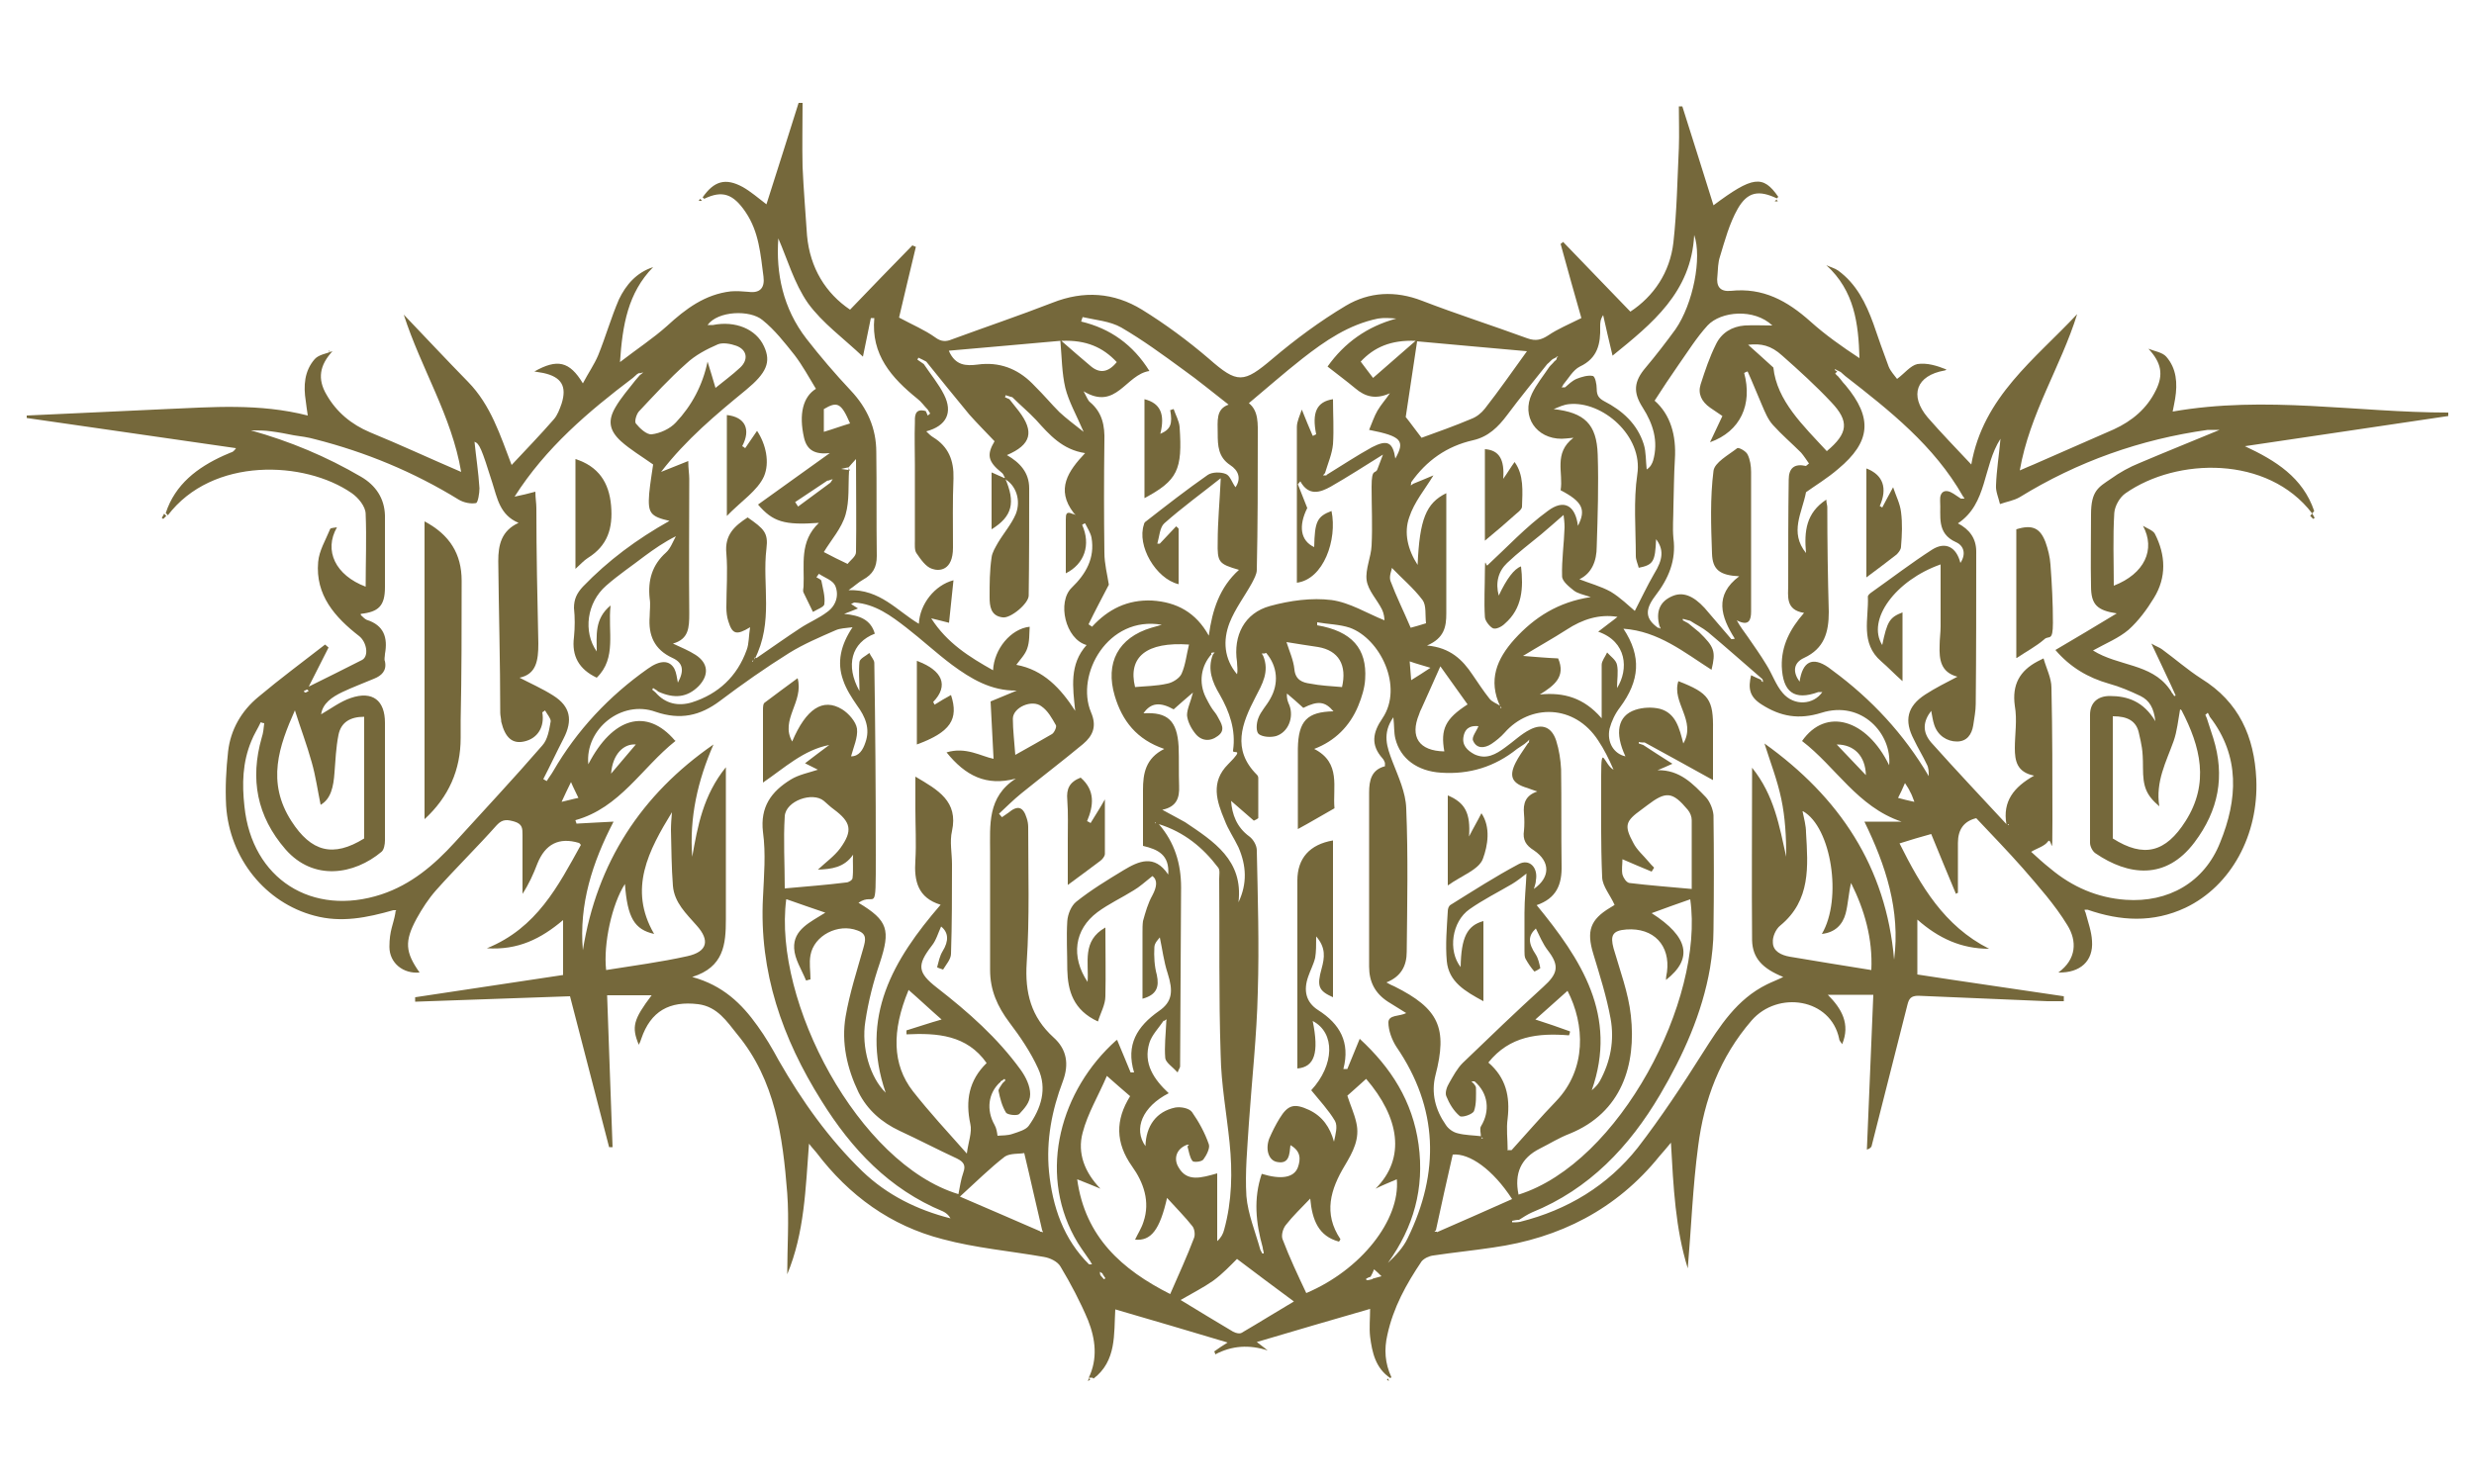 <?xml version="1.0" encoding="UTF-8"?>
<svg id="Calque_1" data-name="Calque 1" xmlns="http://www.w3.org/2000/svg" version="1.1" viewBox="0 0 500 300">
  <defs>
    <style>
      .cls-1 {
        fill: #75683b;
        stroke-width: 0px;
      }
    </style>
  </defs>
  <path class="cls-1" d="M220,278.6c1.9-3.9,1.4-7.9-.1-11.7-1.6-3.8-3.5-7.4-5.6-10.9-.6-1-2.1-1.7-3.3-1.9-6.8-1.2-13.8-1.8-20.5-3.6-10.5-2.7-18.9-8.8-25.5-17.5-.4-.5-.9-1-1.5-1.8-.7,9.1-.9,18-4.4,26.4,0-5.5.4-10.9,0-16.4-.9-11.4-2.4-22.8-10.1-32.1-2.1-2.6-4-5.6-7.9-6.1-5.8-.7-9.6,1.4-11.5,7-.1.4-.3.8-.5,1.2-1.5-3.6-1.1-5.1,2.6-10h-9c.4,10.4.7,20.6,1.1,30.7h-.7c-2.6-10-5.2-20.1-7.9-30.5-10.5.4-20.9.7-31.3,1.1v-.9c10-1.5,20-3,29.9-4.5v-11.1c-4.5,3.8-9.1,6.1-15.4,5.7,10.1-4.1,14.4-12.6,19-20.9-.2-.2-.3-.4-.4-.4-4-1.2-6.8.2-8.4,4.2-.8,2.1-1.7,4.1-3,6.1v-11.9c0-1.3,0-2.2-1.6-2.7-1.4-.4-2.4-.6-3.6.7-4,4.5-8.3,8.7-12.3,13.2-1.5,1.7-2.8,3.7-3.9,5.7-2.5,4.6-2.3,6.8.6,10.9-3.3.3-6.1-1.9-6.1-5.2s.8-4.5,1.2-6.8c0-.2,0-.4.2-.6h-.6c-5.3,1.5-10.5,2.6-16,1.1-9.8-2.6-17.1-11.5-17.8-22.2-.2-3.7,0-7.4.4-11,.5-4.4,2.7-8.2,6.1-11,4.4-3.7,9-7.1,13.5-10.6.2.2.5.4.7.6-1.4,2.7-2.7,5.4-4,7.9,3.6-1.8,7.3-3.6,10.8-5.4,1.4-.8.9-3.6-.6-4.8-4.9-3.8-8.9-8.3-8.3-15,.2-2.3,1.5-4.4,2.4-6.6,0-.3.9-.3,1.4-.4h0c-2.7,4.7-.3,9.7,5.8,12,0-5,.2-9.8,0-14.7,0-1.5-1.5-3.3-2.8-4.2-9.5-6.6-28.2-7.4-37.2,4.5,0-.2-.3-.3-.4-.5,1.9-5.8,6.4-9.2,11.7-11.6.5-.2.9-.4,1.4-.6.4-.1.7-.3,1.1-.9-14.1-2-28.2-4.1-42.3-6.1v-.5c9.4-.4,18.7-.9,28.1-1.3,9.4-.4,18.9-1.2,28.7,1.3-.2-1.3-.3-2.1-.4-2.9-.5-3.1-.3-6.1,1.8-8.5.8-.9,2.3-1.1,3.6-1.6h0c-2.6,2.8-3.1,5.6-1.2,8.8,2,3.5,5,6,8.8,7.6,6.1,2.5,12.1,5.3,18.4,8-1.9-11.3-8.1-20.9-11.6-31.8,4.3,4.5,8.6,9.1,13,13.6,4.6,4.7,6.5,10.8,8.8,16.8,2.9-3.1,5.8-6.1,8.5-9.2.8-.9,1.2-2.1,1.6-3.2,1.1-3.5,0-5.4-3.7-6.2-.6-.1-1.2-.2-1.8-.3,4.6-2.6,7.1-2.1,9.8,2.4,1.1-2.1,2.3-3.8,3.1-5.7,1.5-3.7,2.6-7.6,4.2-11.3,1.4-2.9,3.5-5.4,6.9-6.5-5.1,5.2-6.2,11.7-6.7,19.2,3.5-2.7,6.7-4.8,9.5-7.3,3.8-3.5,7.7-6.4,12.9-7,1.2-.1,2.4,0,3.6.1,2.3.3,3.3-.8,3-3.1-.6-4.5-.9-9-3.6-13-2.5-3.7-4.7-4.5-8.4-2.7,0-.1-.2-.2-.3-.3,2.3-3.3,4.6-4,8.1-2.1,1.6.9,3.1,2.2,4.8,3.5,2.2-6.8,4.3-13.6,6.5-20.5h.8c0,4.3-.1,8.6,0,12.9.2,4.6.6,9.3.9,13.9.6,6.6,3.8,11.7,8.7,15,4.2-4.4,8.4-8.7,12.6-13,.2.1.4.2.7.3-1.2,5-2.4,10-3.4,14.3,2.8,1.5,5.2,2.5,7.3,4,1.2.9,2.2.9,3.4.4,6.8-2.5,13.6-4.8,20.3-7.4,6.3-2.5,12.4-2.1,18.1,1.4,4.7,2.9,9.3,6.3,13.5,9.9,5.8,5.1,7,5,12.9,0,4.6-3.9,9.6-7.6,14.8-10.7,4.7-2.8,10-3.1,15.4-1,7,2.7,14.2,5,21.3,7.6,1.7.6,2.8.3,4.2-.6,1.9-1.3,4.1-2.2,6.7-3.5-1.3-4.6-2.8-9.8-4.2-15,.2-.1.3-.2.5-.4,4.4,4.6,8.9,9.2,13.6,14.1,4.7-3.1,8-7.9,8.7-14,.7-6.3.8-12.7,1.1-19.1.1-2.8,0-5.6,0-8.4h.7c2.1,6.6,4.2,13.3,6.3,20,7.9-5.9,10-6.2,13.1-1.7-.1.1-.2.2-.3.3-3.6-1.7-5.9-1.4-7.9,2.1-1.7,3-2.6,6.4-3.6,9.7-.4,1.2-.4,2.5-.5,3.8-.3,2.2.5,3.3,2.7,3.1,6.5-.7,11.4,2,16.1,6.2,3,2.7,6.4,5.1,9.9,7.4-.2-7-1-13.6-6.7-18.8.8.4,1.7.6,2.4,1.1,3.7,2.7,5.6,6.6,7.1,10.7,1,2.9,2,5.8,3.1,8.7.4,1,1.2,1.8,1.7,2.5,1.5-1.1,2.7-2.7,4.1-3,1.9-.3,3.9.3,5.9,1.1-.1,0-.2.2-.4.2-5.7,1-7.2,5-3.4,9.5,2.7,3.1,5.6,6.1,8.8,9.5,2.4-13.7,12.9-21.3,21.4-30.4-3.3,10.6-9.6,20.1-11.6,31.6,1.2-.5,2-.9,2.8-1.2,5.4-2.4,10.8-4.7,16.2-7.1,3.7-1.7,6.7-4.2,8.5-7.9,1.6-3.2,1.1-5.6-1.5-8.4h0c1.2.5,2.8.7,3.6,1.6,2.1,2.4,2.3,5.4,1.8,8.5-.1.7-.3,1.5-.5,2.6,18.8-3.3,37.2.2,55.7.2v.7c-13.7,2-27.4,4.1-41.1,6.1,6.2,2.9,11.7,6.3,14,13.1-.1.2-.3.3-.4.5-9-11.8-27.4-11.3-37.7-4.1-1.2.8-2.2,2.6-2.3,4-.3,4.9-.1,9.7-.1,14.7,6.2-2.4,8.5-7.3,5.9-12.1h0c.8.5,2,.9,2.4,1.6,2.2,4.3,2.4,8.8-.2,13-1.4,2.3-3.1,4.6-5.1,6.4-2,1.7-4.5,2.7-7.2,4.2,5.1,3.2,11.7,2.6,15.4,7.7.2.3.4.5.5.8.2.2.4.5.5.7,0,0,.2,0,.3-.1-.1-.3-.3-.6-.4-.9l-.5-1.1c-1.2-2.6-2.5-5.3-4-8.5,1,.6,1.7.8,2.2,1.2,2.6,1.9,5.1,4.1,7.9,5.9,7.6,4.7,10.7,11.7,11.1,20.3.5,11.3-5.1,21.6-14.3,26-6.6,3.1-13.2,2.7-19.8.4h-.6c0,.2.1.4.2.6.5,1.9,1.2,3.8,1.3,5.7.3,4.1-2.4,6.5-6.8,6.4,3.7-2.7,3.8-6.4,1.8-9.6-2.5-4.1-5.8-7.8-9-11.5-3-3.4-6.2-6.7-9.4-10.1-2.5.6-3.7,2.3-3.7,5v10.1c-.1,0-.3.1-.4.2-1.7-4-3.3-8-5-12.1-2.2.6-4.2,1.2-6.4,1.9,4.3,8.6,9,16.7,18.1,21.3-5.6,0-10.2-2.1-14.5-5.9v11.1c9.7,1.5,19.6,2.9,29.6,4.4v1h-3.3c-8.7-.4-17.4-.7-26.1-1.1-1.5,0-1.9.6-2.2,1.8-2.4,9.5-4.8,18.9-7.2,28.4,0,.3-.3.7-1,.9.4-10.4.9-20.8,1.3-31.3h-9.2c2.8,2.8,4.6,5.9,2.9,10-.2-.4-.6-.7-.6-1.1-1.7-8.2-12.4-9.8-17.7-3.7-6.4,7.4-9.6,16-10.8,25.4-1.1,8.2-1.4,16.6-2.1,24.7-2.5-8-2.9-16.4-3.4-25.4-.9,1.1-1.6,1.9-2.3,2.7-8.7,10.8-20.2,16.6-33.7,18.5-4,.6-8,1-12,1.6-.9.1-1.9.6-2.4,1.2-3.1,4.6-5.7,9.3-6.9,14.8-.7,3-.5,5.8.8,8.6l-.2.2c-3-2-3.7-5.2-4.1-8.4-.2-1.8,0-3.6,0-5.6-7.7,2.2-15.1,4.4-22.9,6.7.9.7,1.6,1.2,2.2,1.7-3.7-1.2-7.2-1-10.6.8,0-.2-.1-.4-.2-.6.8-.6,1.6-1.1,2.7-1.8-7.7-2.3-15.1-4.5-22.7-6.7-.3,5,.3,10.4-4.4,14l-.2-.2h-.7ZM309,150.2c0-.2,0-.5.1-.7-.1.1-.3.3-.4.4-.2.2-.4.3-.6.5-.5.3-1,.7-1.5,1-4.5,3.6-9.6,5.2-15.4,4.8-4.7-.3-8.2-2.8-9.2-6.9-.3-1.2-.2-2.6-.4-4.3-2.3,3.3-1.3,6-.2,8.9,1.2,3.1,2.7,6.3,2.8,9.5.4,9.6.2,19.3.1,29,0,2.8-1.1,5-4.1,6.2.7.4,1.1.6,1.6.8,9,4.5,10.8,8.4,8.3,18-.9,3.6,0,7,2.1,10,.5.8,1.5,1.5,2.4,1.7,1.5.4,3.2.4,4.8.6,0,.2,0,.3.1.5h.2c-.1-.2-.3-.3-.4-.4,0-.7-.3-1.6,0-2.1,1.9-3.1,1.5-6.7-1.3-9.1h-.6c.1.1.2.3.4.4.2.3.5.6.5.9,0,1.6.1,3.3-.4,4.7-.3.7-2.5,1.4-2.9,1-1.2-1-2.1-2.5-2.7-4-.3-.7.1-1.9.6-2.7.8-1.4,1.6-2.9,2.7-4,5.4-5.2,10.8-10.4,16.3-15.4,3-2.7,3.3-4.3.9-7.4-1-1.3-1.7-3-2.4-4.4-1.6,1.5-1.6,2.9,0,5.3.5.8.7,1.8.9,2.7,0,.1-1.1.7-1.2.7-.7-.8-1.3-1.7-1.8-2.6-.2-.4-.2-1-.2-1.5v-7.8c0-2.7.3-5.4.4-7.9-.9.7-1.9,1.5-2.9,2.1-2.9,1.7-5.9,3.2-8.6,5.1-3.6,2.5-4.4,8.4-1.8,11.7.1-6,1.3-8.4,4.6-9.3v16.2c-3.7-2-7-3.9-7.4-8.1-.3-3.3,0-6.7.2-10.1,0-.5.2-1.1.6-1.3,4.5-2.8,9-5.7,13.7-8.2,2.2-1.2,4,.7,3.5,3.3,0,.5-.2,1-.4,1.7,3.3-2.3,3.4-5.5,0-7.8-1.6-1-2.3-2.1-2-4,.1-1.1.1-2.2,0-3.4-.2-2.1.3-3.7,2.7-4.5-.9-.3-1.5-.5-2-.7-3.1-.9-3.8-2.3-2.4-5.1.6-1.2,1.4-2.3,2.2-3.5.1-.2.3-.4.4-.6h0ZM152.5,133.5c-.2,0-.3,0-.5.1v.2l.4-.4.5-.4c-.1,0-.3,0-.4-.1v.6h0ZM129.4,75.3c-.2.1-.4.2-.6.3-.3.3-.6.5-.9.8-9,6.8-17.6,14.1-23.9,24,1.5-.3,2.7-.6,4.2-1,0,1.3.2,2.3.2,3.3,0,9.1.2,18.3.4,27.4,0,3.4-.4,6.2-3.8,6.9,2.1,1.1,4.6,2.2,6.8,3.6,3.5,2.2,4,5,2.1,8.7-1.4,2.7-2.7,5.5-4.1,8.2.2.1.5.3.7.4.4-.7.9-1.3,1.3-2,4.8-8.3,11.3-15.2,19.1-20.7,2.5-1.8,4.4-1.8,5.4,0,.4.8.5,1.8.7,2.8,1.3-2.4,1.1-4-1.1-5-3.7-1.7-4.9-4.6-4.6-8.4,0-1.2.2-2.4,0-3.6-.4-3.7.5-6.8,3.3-9.3.9-.8,1.4-2.2,2-3.3-2.4,1.2-4.4,2.6-6.3,4-2.6,2-5.3,3.8-7.8,6-3.9,3.4-4.7,9.3-1.9,13.3,0-3.2-.5-6.6,2.8-9.3-.6,5.3,1.3,10.6-2.8,14.6-3.6-1.7-5.1-4.4-4.6-8.2.2-2,.2-4,0-5.9,0-1.8.6-3,1.8-4.3,5.1-5.3,10.9-9.6,17.5-13.3-3.9-.9-4.4-1.6-4.1-5.5.2-2.2.6-4.4.8-5.9-2.4-1.7-4.6-3-6.5-4.7-2.4-2.2-2.7-4.2-1.1-6.9,1.1-1.9,2.6-3.6,4-5.4.2-.2.4-.5.6-.7.2-.2.3-.4.5-.5l.5-.4c-.2,0-.5.1-.7.2v-.2ZM370.9,75.5c.2.2.3.4.5.5.2.2.4.5.6.7.3.4.6.8,1,1.2,5.5,6.6,5.1,11.4-1.5,16.9-2.2,1.9-4.7,3.4-6.5,4.7-.8,4.2-3.4,8.1,0,12.3-.4-4.4,0-8.1,4.1-10.8,0,.7.2,1.1.2,1.5,0,7.1.1,14.1.3,21.2,0,4.1-.9,7.4-5,9.3-2.2,1-2.3,2.9-.9,4.8.6-4.1,2.6-5.1,5.8-2.9.3.2.5.4.8.6,7.9,5.8,14.5,12.9,19.5,21.4,0-.9,0-1.7-.4-2.4-.8-1.7-1.8-3.3-2.6-5-2-3.8-1.4-6.7,2.3-9.1,2-1.3,4.2-2.4,6.5-3.6-3.4-.9-3.7-3.5-3.6-6.3,0-1.3.2-2.6.2-3.9v-12.5c-9.1,3.2-15,11.2-11.8,16.3,1-4.8,1.5-5.6,4.1-6.6v13.9c-1.7-1.5-2.9-2.8-4.3-4-4.3-3.7-2.5-8.6-2.7-13.1,0-.3.5-.7.8-.9,4.1-2.9,8-5.9,12.2-8.6,2.7-1.7,4.9-.5,5.7,2.7,1.2-1.8.7-3.5-.9-4.2-4-1.8-3-5.3-3.2-8.4-.1-1.8,1-2.5,2.7-1.4.5.3,1,.7,1.5,1h.7c0-.2-.2-.3-.3-.5-5.8-10.2-14.8-17.3-23.8-24.3-.3-.3-.6-.5-.9-.8l-.6-.3c-.2,0-.3-.2-.5-.3,0,0,0,.1-.1.2.2.1.3.2.5.3l-.4.4ZM314.6,72.5c0-.2.2-.4.3-.5-.2,0-.3.2-.5.3l-.6.3c-.4.3-.7.7-1.1,1-2.7,3.4-5.5,6.8-8.1,10.3-1.8,2.4-3.8,4.4-6.9,5.1-5.3,1.2-9.4,4.1-12.5,8.5,0,.2,0,.4-.1.6.2,0,.3-.2.5-.3,1.5-.6,2.9-1.2,4.1-1.7-1.7,2.8-3.9,5.4-4.9,8.5-1.1,3.1-.3,6.5,1.7,9.6.4-9.2,1.7-12.5,5.8-14.5v24.3c0,2.7-.4,5-3.9,6.5,4.7.4,7.2,2.9,9.2,5.9,1.1,1.6,2.2,3.3,3.4,4.8.5.7,1.5,1,2.2,1.5v.4h.3c-.1,0-.2-.2-.3-.3-2.5-5.3-.7-9.6,2.9-13.6,4-4.4,8.8-7.5,15.4-8.5-1.5-.5-2.6-.7-3.4-1.3-1-.8-2.4-1.9-2.4-2.9-.1-3.3.4-6.6.5-9.9,0-.9-.1-1.7-.2-2.5-1.7,1.5-3.1,2.7-4.5,3.9-2.3,1.9-4.7,3.7-6.9,5.8-1.8,1.7-2.4,4-1.7,6.6,1.6-3.4,3.1-5.4,4.5-5.9.5,4.3.3,8.5-3.3,11.6-.6.6-1.8,1.2-2.4.9s-1.6-1.5-1.6-2.3c-.2-3.1,0-6.2,0-9.3s.2-.9.5-1.1c4-3.7,7.8-7.8,12.2-11,3.3-2.5,5.6-1.1,6.1,3,1.7-3.3.9-4.9-3.5-7.2.6-3.5-1.5-7.5,2.6-10.6-1.2.1-1.8.2-2.4.2-5.1,0-8.2-4.5-6-9.1.9-1.9,2.3-3.6,3.5-5.4.3-.4.7-.7,1-1.1.2-.2.4-.3.5-.5h0ZM222.9,257.5c-.2-.1-.4-.3-.6-.4,0,.2,0,.5.1.7l.7.8c.1,0,.2-.1.3-.2-.2-.3-.4-.6-.6-.9h.1ZM277.4,258.5c.6-.2,1.2-.3,1.8-.5-.5-.5-1-1-1.5-1.4-.2.5-.4,1-.7,1.5-.3.1-.6.2-.9.4,0,.1,0,.2.1.3.4,0,.7-.1,1.1-.2h.1ZM167.3,97.1c-2.2,1.5-4.4,2.9-6.6,4.4.2.3.4.6.6.9,2.2-1.6,4.3-3.2,6.5-4.8.2-.2.3-.5.5-.7-.3,0-.7.2-1,.3h0ZM171.6,95.1c-.2,3,.1,6.1-.7,8.9-.8,2.8-2.9,5.1-4.4,7.6,1.7.9,3.1,1.6,4.8,2.4.6-.8,1.7-1.5,1.7-2.4.1-6,0-12,0-18.8-.8.9-1.2,1.3-1.5,1.7-.3,0-.6.1-1.5.3.9.1,1.2.2,1.5.2h0ZM290.4,249.1c5-2.2,10.1-4.4,15.2-6.7-3.9-6-8.6-9.3-12-9-1.2,5.2-2.3,10.2-3.4,15.3l-.3.3h.6-.1ZM210.2,249c.2,0,.4,0,.6.1,0-.2-.2-.3-.2-.5-1.2-5-2.3-10.1-3.6-15.5-1,.2-2.8,0-3.9.7-3,2.3-5.8,5.1-9.1,8.1,6.1,2.6,11.1,4.8,16.2,7h0ZM172.4,172.8c-1.8,2.6-4.4,2.9-7.1,3,1.6-1.5,3.3-2.7,4.5-4.3,2.6-3.6,2.2-5.3-1.3-7.9-.7-.5-1.3-1.1-2-1.7-2.3-1.9-7.7,0-7.9,3.1-.3,4.8,0,9.6,0,14.6,4.4-.4,8.4-.7,12.4-1.2.5,0,1.3-.5,1.3-.9.2-1.6,0-3.2.1-4.7,0,.1.2.3,0,0,.3.3.1.1,0,0ZM316.3,78.3c.7-.6,1.4-1.3,2.3-1.7,1-.4,2.3-.8,3.3-.6.5.1.8,1.7.8,2.6,0,1.3.4,1.9,1.5,2.5,3.7,1.9,6.7,4.6,8,8.7.5,1.6.4,3.4.6,5.1.8-.5,1.1-1.2,1.3-1.8,1.1-3.9,0-7.4-2.1-10.7-2-3.1-1.8-5.3.6-8.1,2.1-2.5,4.1-5.1,6-7.7,3.6-5.2,5.4-14.5,3.8-19.1-.6,11.6-8.5,17.9-16.5,24.4-.7-2.9-1.3-5.5-1.9-8.2-.6.9-.6,1.6-.6,2.3.1,3.5-.5,6.4-4.1,8.1-1.4.7-2.3,2.4-3.4,3.7,0,.2-.2.3-.3.5h.7ZM244.9,132.2c-2.2,2.4-2.7,5.8-1.2,8.8s1.7,2.6,2.4,3.9c.7,1.3,1.7,2.7,0,3.9-1.6,1.2-3.4,1-4.6-.6-.8-1-1.5-2.4-1.6-3.6,0-1.3.7-2.6,1.2-4.6-1.5,1.3-2.7,2.3-3.9,3.4-2.7-1.5-4.6-1.4-6.1.8,4.9-.3,6.8,1.5,7.1,6.7.1,2.7,0,5.3.1,8,.1,2.4-.5,4.2-3.4,4.8,1.8,1,3.2,1.7,4.6,2.5,5.8,3.9,11.8,7.7,10.8,16.2,1.8-3.8,1.6-7.4,0-11.1-.9-1.9-2.1-3.6-2.8-5.5-1.6-3.8-2.9-7.7.7-11.3s.8-1.9,1-2.8c.6-4.1-.7-7.8-2.7-11.3-1.5-2.5-2.5-5.1-1.4-8,.1-.2.2-.3.4-.5-.2,0-.5,0-.7.1v.2ZM235.2,206.3c-1,1.5-2.4,2.9-2.9,4.5-1.3,4.2.9,7.4,3.9,10.2-5.3,2.7-7.2,7.2-4.7,10.7.1-4.1,2.2-7,6-7.8,1.1-.2,2.8.1,3.4.9,1.4,2,2.6,4.2,3.4,6.5.3.8-.5,2.3-1.1,3.1-.4.5-2,.6-2.2.3-.6-.8-.7-1.9-1-2.9,0-.1.2-.3.3-.4-.2,0-.4,0-.6.1-2.1.9-2.5,2.9-1.5,4.5,1.7,3,4.6,2.1,7.8,1.2v13.7c.8-.7,1.2-1.5,1.4-2.3,1.6-5.8,1.7-11.7,1.1-17.6-.6-5.9-1.7-11.8-1.8-17.7-.4-11.9-.2-23.8-.3-35.6,0-.8.2-1.8-.2-2.3-3.1-4.1-6.9-7.2-12-8.8,3.2,3.7,4.5,8,4.5,12.8-.1,12.1-.1,24.1-.2,36.2,0,.2-.2.4-.5,1.2-1-1.1-2.4-2-2.5-2.9-.2-2.4.1-4.8.2-7.2,0-.2,0-.4.1-.6-.2,0-.4.2-.5.3h0ZM335.1,126.8c.2.1.3.2.5.3,0-.2-.1-.4-.2-.5-.8-2.9,0-5,2.6-6.1,2.1-.9,4.2-.1,6.5,2.4,1.8,2.1,3.6,4.2,5.4,6.3.2,0,.5,0,.7-.1-2.8-4.4-4.2-8.8.9-12.6-3.9-.2-5.4-1.3-5.5-4.6-.2-5.6-.4-11.2.3-16.7.2-1.7,3-3.2,4.8-4.6.3-.2,1.8.6,2.1,1.3.5,1,.7,2.3.7,3.5v28.2c0,1.7-.4,3.1-2.9,1.8.7,1.3,1.5,2.3,2.2,3.3,1.3,1.9,2.6,3.7,3.8,5.7,1.2,1.9,1.9,4.1,3.3,5.7,2.3,2.7,6.2,2.4,8-.2h-.8c-4.9,1.8-7.2,0-7.4-5.2-.1-4.2,1.7-7.6,4.5-10.8-3.8-.6-3.2-3.4-3.2-5.7,0-7.1,0-14.1.1-21.2q0-3.6,3.5-2.8s.2-.2.6-.5c-.5-.7-1-1.5-1.6-2.2-1.9-1.9-3.9-3.6-5.7-5.6-1-1.1-1.6-2.6-2.2-4-1-2.3-1.9-4.6-2.9-6.8-.2,0-.5.2-.7.3,1.7,6.3-.7,11.8-6.9,14,.8-1.7,1.6-3.4,2.5-5.3-.6-.4-1.6-1.1-2.5-1.7-1.7-1.2-2.5-2.8-1.9-4.7.9-2.8,1.8-5.5,3.1-8.1,1.1-2.3,3.2-3.6,5.8-3.8,1.8-.1,3.7,0,5.6,0-3.7-3.5-10.4-2.9-13.1,0-2.2,2.4-4,5.3-5.9,8-1.6,2.3-3.2,4.7-4.8,7.2,3.2,2.8,4.4,7,4.1,11.8-.2,3.2-.2,6.4-.3,9.6,0,2.2-.2,4.3,0,6.4.6,4.5-1,8.2-3.7,11.7-2.2,2.9-1.9,4.7.7,6.5v-.2ZM268.1,96c3.1-1.9,6.1-3.9,9.2-5.6,3.1-1.6,4.2-1,4.7,2.3,2-3.6,1.3-4.5-5.3-5.8.6-1.4,1-2.7,1.7-3.9s1.7-2.3,2.5-3.5c-2.9,1.3-5,.7-7-1-1.8-1.5-3.7-2.9-5.6-4.4,3.4-4.8,8-8.1,13.9-9.7-1.3-.1-2.5-.2-3.7,0-5.9,1.2-10.7,4.5-15.3,8.1-3.7,2.9-7.2,6-10.8,9,2,1.6,1.8,4.2,1.8,6.8,0,9,0,17.9-.2,26.9,0,.9-.6,1.9-1,2.7-1.5,2.7-3.4,5.2-4.5,8-1.4,3.6-1.1,7.3,1.5,10.4.2-.9,0-1.7,0-2.5-.8-5.3,1.5-9.9,6.7-11.3,4-1.1,8.4-1.7,12.4-1.2,3.7.5,7.2,2.7,10.7,4.1,0-.4-.1-1.4-.5-2.2-1-2-2.8-3.8-3.1-5.9-.3-2.2.9-4.7,1-7,.2-4,0-7.9,0-11.9s.8-2.4,1.2-3.6c.4-1.1.8-2.1,1.1-2.9-3.7,2.3-7.1,4.5-10.6,6.5-2,1.1-4.4,2-6.1-1.1l-.5.6c.6,1.5,1.2,3,1.9,4.8-1.8,3.6-1.4,6.6,1.4,7.9.1-5.2.6-6.2,3.5-7.3,1.2,5.8-1.6,13.8-7,14.5v-31.5c0-1.1.6-2.3,1-3.5.8,2,1.5,3.7,2.2,5.3.2,0,.4-.2.7-.3-.9-4.4.1-6.6,3.4-7.1,0,3,.2,6.1,0,9.1-.2,2-1,3.8-1.6,5.8-.1.2-.3.3-.4.5h.8-.1ZM132.8,139.6c-.3-.2-.5-.3-.8-.5,0,0-.1.2-.2.3l.7.6c2,2.3,4.6,2.8,7.3,2,5.4-1.7,9.2-5.3,11.1-10.6.5-1.3.4-2.9.7-4.6-2.8,1.7-3.6,1.4-4.4-1.2-.3-.9-.4-1.9-.4-2.8,0-3.6.3-7.3,0-10.9-.4-3.8,1.7-5.6,4.3-7.3,3.3,2.3,4.2,3.1,3.8,6.3-.9,7.3,1.5,14.8-2.4,22.4,3.5-2.4,6.3-4.4,9.2-6.3,1.8-1.2,3.8-2,5.5-3.3,1.8-1.3,2.4-3.4,1.6-5.3-.5-1.1-2.1-1.6-3.3-2.4l-.5.7c.3.2.9.4,1,.7.3,1.6.8,3.2.6,4.7,0,.6-1.5,1.1-2.3,1.6-.6-1.3-1.3-2.6-1.9-3.9-.2-.4,0-.9,0-1.3.2-4.4-.9-9,3.1-12.8-7,.5-9.3-.2-12.3-3.7,4.7-3.4,9.5-6.8,14.5-10.4-2.9.3-4.6-.5-5.2-3.1-1.1-4.8-.2-8.3,2.4-9.9-1.4-2.3-2.7-4.7-4.3-6.8-2-2.5-4-5.1-6.5-7.1-2.5-2.1-9-1.9-11.1,1h1.1c4.5-.9,8.7.8,10.3,4.3,1.5,3.2.5,5.4-3.6,8.8-6.1,5-12.1,10-17.2,16.6,2-.8,3.5-1.4,5.5-2.2,0,1.6.2,2.6.2,3.6,0,9.1-.1,18.1,0,27.2,0,2.9-.1,5.2-3.3,6.1,1.7.8,3.2,1.4,4.6,2.3,2.6,1.7,2.7,4.1.6,6.3-2.3,2.3-4.9,2.6-8.2,1.1l-.2-.2ZM220.1,255.6h.6l-.4-.7c-1.1-1.6-2.3-3.2-3.2-4.9-7.2-13.3-2.8-29.6,8.5-39.7.1-.1.5,0,.2,0,1,2.3,1.8,4.4,2.7,6.5h.7c-1.7-5.6.6-9.3,5-12.4,2.8-1.9,2.9-4.1,1.8-7.6-.8-2.4-1.1-5-1.6-7.3-.2.3-1.1,1.1-1.1,2-.1,1.8,0,3.8.5,5.6.5,2.4,0,4-2.9,4.8v-13.4c0-.8,0-1.6.1-2.3.5-1.8,1-3.6,1.9-5.2.9-1.7,1.1-3.1,0-3.9-1.5,1.2-2.6,2.2-3.8,2.9-2.4,1.5-5,2.7-7.3,4.4-4.7,3.5-5.4,9-2,14.1.3-3.9-1.2-8.3,3.6-11,0,4.9.1,9.4,0,13.9,0,1.7-1,3.4-1.5,5.1-5-2.3-6.1-6.2-6.2-10.5,0-3.3-.2-6.6,0-9.8.1-1.4.8-3.1,1.8-3.9,3-2.4,6.3-4.4,9.6-6.4,3-1.8,6.2-3.3,9,.9.3-4-2.1-5.1-5.1-5.8v-11.3c0-3.3.5-6.4,4.3-8.3-5.6-1.9-8.5-5.7-10-10.7-2-6.7.7-11.8,7.4-13.8.6-.2,1.2-.3,2.1-.6-10.9-1.9-17.5,10.1-14.3,17.7,1.2,2.8.4,4.7-1.6,6.4-4.1,3.4-8.3,6.6-12.5,10-1.6,1.3-3,2.7-4.5,4.1.2.2.4.5.6.7.4-.3.9-.6,1.3-.9,1.9-1.6,3-1.2,3.7,1.1.2.6.3,1.2.3,1.8,0,9.1.3,18.3-.3,27.4-.4,6.1.9,11,5.4,15.1,2.7,2.4,3.2,5.4,1.9,8.9-2.2,5.8-3.4,11.9-2.8,18.2.7,7.1,2.9,13.7,8.2,18.9h0ZM355.9,137.6c.1.1.3.2.4.3,0-.2,0-.4-.1-.6-3.7-3.2-7.3-6.4-11-9.5-1.1-.9-2.4-1.5-3.6-2.3-.5-.1-1-.3-1.5-.4v.3c.4.2.7.4,1.1.6.7.6,1.5,1.2,2.2,1.8,3.1,3,3.4,3.9,2.5,7.6-5.5-3.5-10.7-7.8-17.8-8.3,3.7,5.6,3.3,10.5-.7,15.9-1,1.3-1.7,2.8-2.1,4.3-.6,2.8.9,5.1,3.2,5.6-2.2-4.7-1.6-8.2,2-9.4,1.5-.5,3.4-.6,5-.2,3.2.9,3.9,3.9,4.7,7,2.7-4.6-2.4-8.3-1-12.6,6.2,2.4,7.1,3.7,7,9.9v10.1c-4.7-2.6-9.2-5.1-13.8-7.6-.4,0-.8,0-1.2-.1v.3c.3.1.6.2.9.3,1.8,1.2,3.7,2.4,5.9,3.8-1.5.7-2.3,1-3,1.3,4.5-.1,7.2,2.8,9.8,5.5.8.9,1.4,2.4,1.5,3.6.1,7.7.1,15.5,0,23.2,0,2.6-.3,5.2-.7,7.7-1.6,9.2-5.4,17.6-10.1,25.6-6.2,10.5-14.3,19.1-25.9,23.8-.9.4-1.8,1-2.6,1.5-.5,0-.9.1-1.4.2v.3c.6,0,1.1,0,1.6-.1,9.6-2.4,17.7-7.3,23.8-15,4.7-6.1,9-12.6,13.1-19.1,3.5-5.5,6.9-10.9,13-13.9,1-.5,2.1-.9,3.3-1.5-4.2-1.7-6.2-3.8-6.3-7.4-.1-11.4,0-22.9,0-34.9,4.5,5.6,5.5,11.8,6.9,18,0-4-.2-7.9-1-11.7-.8-3.8-2.2-7.4-3.4-11.2,15.1,10.8,24.6,24.9,26.2,43.7,1.3-10-1.7-19.1-6-27.9h7.5c-8.9-3-13.3-11.1-20.1-16.3,4.8-6.9,13.1-4.4,17.6,4.9.6-6.3-5.5-13.2-13.7-10.6-4.5,1.4-8.2.8-12.1-1.7-2.5-1.6-2.7-3.3-2.1-5.9.8.4,1.5.7,2.2,1h-.2ZM202.1,218.8c-2.4,2.2-2.8,5.6-1.1,8.6.4.7.5,1.5.6,2.2.9-.1,2,0,3.1-.4,1.2-.4,2.6-.8,3.2-1.6,2.5-3.5,3.8-7.5,1.9-11.6-1.5-3.3-3.6-6.4-5.8-9.3-2.4-3.2-3.9-6.5-3.9-10.6v-23.8c0-5.5-.6-11.2,5.2-14.9-6,1.6-10.2-.6-14-5.3,3.9-1.2,7,.8,9.5,1.3-.2-3.9-.4-7.9-.6-11.6,2.1-.9,3.7-1.5,5.3-2.2-5.2.1-9.3-2.4-13.1-5.2-3.2-2.4-6.1-5.1-9.2-7.5-3.1-2.4-6.3-4.8-10.5-5.1-.2,0-.4.2-.7.3.5.3.8.5,1.4.9-.9.4-1.6.6-2.8,1.1,3.2.3,5.4,1.2,6.2,4-4.7,1.8-6,6.4-3.1,11.6,0-2.1-.2-4,0-5.9.1-.7,1.3-1.2,2-1.8.3.7,1,1.4,1,2,.2,12.9.3,25.9.3,38.8s0,7.3-3.5,9.7c6,3.6,6.5,5.5,4.3,12.2-1.3,3.8-2.3,7.7-2.9,11.7-.9,5.4,1,11.5,4.1,14.5-5.3-15.3,1.5-26.9,11.1-38-4.6-1.4-5.4-4.8-5.1-9,.2-3.4,0-6.9,0-10.3v-6.6c4.6,2.7,8.7,5,7.4,11-.5,2.1,0,4.5,0,6.7,0,6,0,12.1-.2,18.1,0,1.1-1,2.2-1.6,3.2,0,0-1.3-.4-1.2-.5.3-1.1.5-2.2,1.1-3.2,1.3-2.1,1.2-3.8-.3-5-.6,1.3-1,2.8-1.9,3.9-3,3.9-2.9,5.4,1.1,8.5,6.3,4.9,12.2,10.1,16.9,16.6,1,1.4,1.9,3.2,1.9,4.9s-1.2,2.9-2.2,4c-.4.4-2.4.2-2.7-.3-.8-1.3-1.2-2.9-1.5-4.4,0-.4.5-1,.8-1.5.2-.2.4-.4.6-.6,0,0-.1-.2-.2-.3-.3.2-.5.4-.8.5v.2ZM203.1,96.6h0c-.2-.3-.3-.8-.6-1-2.9-2.3-3.1-3.7-1.5-6.4-1.8-1.9-3.5-3.6-5.1-5.4-2.9-3.5-5.8-7.1-8.7-10.7-.5-.3-1-.5-1.6-.8,0,.1-.1.2-.2.4.4.3.9.6,1.3.9,1.4,2.1,3,4,4.1,6.2,1.8,3.6.5,6.3-3.6,7.4.5.5.9.9,1.4,1.2,3.1,1.9,4.2,4.7,4.1,8.3-.2,4.6-.1,9.3-.1,14s-2.8,4.8-4.2,4.3c-1.3-.4-2.3-1.9-3.2-3.2-.4-.6-.3-1.7-.3-2.5v-15.3c0-2.8-.1-5.7,0-8.5,0-1.1-.2-3.1,2.2-2.4l.4.9c.2-.1.3-.3.5-.4-.2-.3-.3-.5-.5-.8-.7-.7-1.3-1.6-2.1-2.2-5.2-4.2-9.4-8.9-8.7-16.3h-.7c-.5,2.4-1,4.8-1.6,7.8-3.9-3.7-8.2-6.8-11.1-10.8-2.8-4-4.2-9-6-13.1-.5,7,.9,14.1,5.7,20.3,2.8,3.6,5.8,7.1,8.9,10.4,3.4,3.6,5.2,7.7,5.2,12.5.1,7,0,14,.1,21,0,2.3-.8,3.7-2.8,4.8-.9.5-1.6,1.2-2.9,2.1,6.4-.2,9.8,4.2,14.2,6.8.2-4,3.2-7.8,7-8.8-.3,2.9-.6,5.7-.9,8.6-1.5-.4-2.4-.6-3.6-.9,3.2,5,7.7,7.8,12.5,10.5.2-4.3,3.6-8.4,7.4-8.8-.1,1.5,0,3-.5,4.4-.4,1.2-1.4,2.2-2.2,3.3,5.5,1,9,4.8,11.9,9.3-.5-4.8-1.2-9.4,2.3-13.3-4.3-1.2-6-8.7-3-11.6,2.9-2.8,4.7-6,4-10.1-.2-1-.8-1.9-1.3-2.9-.2,0-.4.2-.6.3,1.8,4,.5,7.9-3.3,9.8v-10.9c0-1.1.1-1.7,1.4-1.1.2,0,.4.1.6.2l-.4-.4c-3.7-4.8-1.1-8.5,2.3-12.1-4.6-.7-7.2-3.7-9.9-6.7-1.5-1.6-3.2-3-4.8-4.6-.5-.1-.9-.3-1.4-.4,0,.1,0,.3-.1.4.3.1.6.3.9.4.6.8,1.3,1.6,1.9,2.4,3.2,4.2,2.5,6.8-2.4,8.9,2.6,1.5,4.5,3.5,4.5,6.7,0,7.2,0,14.5-.1,21.7,0,1.6-3.7,4.7-5.3,4.4-2.4-.3-2.6-2.3-2.6-4.1,0-2.7,0-5.3.4-8,.1-1,.8-2.1,1.3-3,1.2-2,2.7-3.7,3.6-5.8,1.1-2.8,0-5.9-2.3-7.1v-.2ZM405.6,166.5c.1.1.3.2.4.3v-.2h-.5c-.8-4.6,1.5-7.5,5.6-9.8-3.5-.7-3.9-3-3.9-5.6s.5-5.7,0-8.5c-.6-4.3,1-7.1,4.6-9l1.2-.6c.6,2.1,1.6,4,1.6,5.9.2,9,.2,17.9.2,26.9s-.1,3.1-.9,4.2c-.7,1-2.3,1.4-3.4,2.1,1.2,1.1,2.5,2.3,3.9,3.4,4.4,3.7,9.5,5.9,15.2,6.3,8.6.6,15.9-3.5,19.1-11.6,3.5-8.6,4.1-17.4-2.1-25.4-.1-.3-.3-.6-.4-.8-.2.1-.3.3-.5.4.1.3.3.6.4,1,.4,1.2.8,2.5,1.2,3.7,2.4,7.7,1.1,14.6-3.8,21.1-5.8,7.7-13.4,6.7-20,2.2-.6-.4-1.1-1.4-1.1-2.1v-25.9c0-2.4,1.5-3.8,4-3.8,3.6,0,6.8,1.1,9.2,5.1-.3-2.7-1.2-4.2-3-5.1-2.1-1-4.2-1.9-6.4-2.5-4.2-1.2-7.8-3.3-10.8-6.8,4.1-2.4,8.1-4.8,12.4-7.4-4-.6-5.2-1.8-5.2-5.5-.1-4.8,0-9.7,0-14.5s1.5-5.5,4-7.2c1.8-1.3,3.8-2.4,5.8-3.2,5.4-2.3,10.9-4.5,16.2-6.7h-2.4c-13.6,1.9-26.3,6.4-38,13.6-1.2.7-2.6.9-4,1.4-.3-1.3-.9-2.6-.8-3.8.1-3,.6-6,.9-9.4-3.6,5.6-2.6,13.1-8.6,17.1,2.3,1.2,3.7,3,3.7,5.7,0,10.3,0,20.5-.1,30.8,0,1.4-.3,2.9-.5,4.3-.3,1.9-1.3,3.3-3.3,3.3s-3.9-1.2-4.6-3.4c-.3-.9-.4-1.8-.6-2.8-1.7,2.2-1.8,4.3,0,6.4,5,5.6,10.1,11,15.2,16.5h0ZM255.7,132.1h-.7c.1.2.2.3.3.5,1.3,3.2-.2,5.7-1.6,8.4-2.7,5.2-4.8,10.5.3,15.6.2.2.3.4.3.7v8.1c-.3.2-.6.4-.9.5-1.6-1.4-3.1-2.7-4.6-4,.2,2.7,1.1,5.3,3.7,7.2.8.6,1.5,1.8,1.5,2.8.2,9.6.5,19.1.2,28.7-.2,8.8-1.2,17.7-1.8,26.5-.3,4.9-.8,9.8-.5,14.7.3,3.6,1.8,7.2,2.8,10.8.1.3.3.5.4.8h.3c0-.5-.2-.8-.2-1.2-1.4-5-1.9-9.9-.2-14.9,3.9,1.2,6.5.8,7.3-1.3.6-1.7.6-3.3-1.5-4.5-.2,1.8-.2,3.9-2.7,3.4-1.7-.3-2.4-2.5-1.6-4.7.6-1.4,1.3-2.8,2.1-4.1,1.7-2.8,3-3.1,6-1.7,2.7,1.3,4.2,3.5,5,6.4.3-1.5.8-3.1.2-4.2-1.3-2.2-3.1-4.1-4.8-6.2,4.7-5.1,4.9-11.6.3-14,1.3,6.4.4,9.3-3.1,9.6v-38c0-4.5,2.5-7.3,7.2-8.1v31.7c-2.9-1.3-3.3-2.2-2.3-5.8.6-2.2.9-4.2-1.1-6.5,0,1.8,0,3.1-.2,4.3-.3,1.3-1,2.6-1.4,3.8-1,2.8-.5,5.2,2,6.8,4.4,2.8,6.5,6.5,5.1,11.9h.8c.8-1.9,1.6-3.9,2.5-6.1,6.3,5.8,10.7,12.6,11.9,21.4,1.2,8.8-1,16.7-6.2,23.9,1.6-1.5,3.1-3.1,4-5,6.5-13.3,6.2-26.3-2.3-38.7-.9-1.4-1.6-3.3-1.6-4.9s2.3-1.2,3.6-1.9c-1.1-.7-2.4-1.5-3.7-2.3-2.6-1.7-3.8-4-3.8-7.1v-35.2c0-2.5.5-4.6,3.2-5.3v-.7c-.1-.3-.3-.7-.5-.9-2.4-2.7-2-5.2,0-8.1,4.3-6.4-.5-16.1-6.6-18.3-2.1-.7-4.4-.7-6.6-1.1v.6c7,1.2,10.1,4.7,9.7,10.9-.1,1.8-.7,3.7-1.4,5.4-1.7,4.1-4.7,7.1-8.9,8.7,5.5,2.8,3.7,7.8,4.1,12-2.5,1.4-4.8,2.8-7.4,4.2v-16.3c.1-5.6,1.9-7.4,7.2-7.5-1.7-2-3.1-2.2-6.1-.7-1.1-1-2.2-2-3.3-2.9-.1,1.1.2,1.7.5,2.4.9,2.4-.2,5.4-2.7,6.2-1.1.3-2.7.2-3.5-.4-.6-.5-.5-2.2-.1-3.2.5-1.4,1.7-2.6,2.4-3.9,1.8-3.1,1.5-6.6-.8-9.3h-.2ZM110.2,143.6c-.2.1-.4.3-.6.4.5,2.9-.9,5.3-3.7,5.9-2.3.5-3.8-.7-4.6-4,0-.6-.2-1.2-.2-1.8,0-10.2-.3-20.5-.4-30.7,0-3.2.6-6.1,4.1-7.7-3.8-1.6-4.3-5-5.3-8.1-2.2-7-2.6-7.9-3.6-8.3.3,3,.8,6.2,1,9.4,0,1-.3,2.9-.7,3-1.1.2-2.5-.1-3.5-.7-9.1-5.6-18.8-9.6-29-12.2-1.4-.4-2.9-.6-4.3-.8-1.5-.3-3-.6-4.6-.8-1.3-.2-2.7-.2-4.1-.2,7.9,2.2,15.3,5.3,22.3,9.4,2.9,1.7,4.7,4.3,4.8,7.8,0,4.8,0,9.7,0,14.5,0,3.8-1.3,5-4.9,5.4,0,.1,0,.3.2.4.3.3.6.6,1,.8,3.5,1.1,4.3,3.6,3.7,6.9,0,.5-.2,1.1,0,1.5.4,1.9-.7,2.9-2.2,3.5-2.1.9-4.3,1.7-6.4,2.7s-4,2.3-4.3,4.5c1.9-1.1,3.9-2.6,6-3.3,4.4-1.5,6.9.5,6.9,5v23.8c0,.8-.2,1.9-.7,2.3-5.5,4.6-13.7,6-19.4-.5-5.8-6.7-7.2-14.2-4.8-22.6.3-.9.4-1.9.5-2.9-.2,0-.5-.1-.7-.2-.6,1.3-1.4,2.5-1.9,3.8-1.8,4.3-1.9,8.7-1.4,13.2,1.5,14.7,13.7,22.4,27.7,17.8,6-2,10.6-5.9,14.8-10.5,5.9-6.5,11.9-12.9,17.7-19.6,1.1-1.2,1.4-3.2,1.7-4.9,0-.6-.7-1.4-1.1-2.1h0ZM136.5,149.8c-6.8,5.4-11.2,13.5-20.2,16,0,.2.2.5.2.7,2.4-.1,4.9-.3,7.5-.4-4.3,8.3-7,16.7-6.2,26,2.8-17.7,11.8-31.5,26.4-41.6-3.2,7.3-4.9,14.8-4.3,22.7,1.1-6.2,2.2-12.4,6.8-18.1v30.7c0,5.1-.4,9.7-6.8,11.7,6.2,1.7,10,5.4,13.2,9.9,1.6,2.2,3,4.6,4.3,7,4.7,8.2,10.1,15.8,16.9,22.4,5,4.8,11.1,7.8,17.8,9.5-.4-.7-.9-1.1-1.5-1.4-10.9-4.5-18.5-12.6-24.6-22.4-7.9-12.6-12.6-26-11.8-41.1.2-4.4.6-8.8,0-13.2-.6-5.1,1.7-8.2,5.6-10.6,1.6-1,3.7-1.4,5.5-2l-2.6-1.3c1.8-1.4,3.3-2.5,4.9-3.7-5.2,1-9,4.6-13.4,7.6v-14.6c0-.6,0-1.4.4-1.6,2.1-1.6,4.3-3.2,6.6-4.9,1.3,4.8-3.6,8.4-1.1,12.8,2.8-6.6,6.2-8.9,10.1-6.5,1.3.8,2.8,2.5,3,3.9.2,1.8-.7,3.7-1.2,5.6,1.6,0,2.4-1.3,2.9-2.8,1-2.8,0-5.2-1.7-7.5-1.1-1.6-2.2-3.3-2.8-5.1-1.3-3.6-.5-7.1,1.9-10.7-1.5.2-2.5.2-3.4.6-3.2,1.4-6.5,2.8-9.4,4.6-4.8,3-9.5,6.3-14,9.7-4,3-8,3.9-13,2.2-6.9-2.5-14.3,3.5-13.6,10.6,4.9-9.5,11.8-11.5,17.5-4.8h.1ZM246.8,96.6c-3.9,3.1-7.9,6-11.5,9.2-.9.8-1,2.7-1.4,4.1h.5c1.1-1.2,2.2-2.3,3.3-3.5.2.2.4.3.5.5v11.2c-4.6-1.1-8.5-7.8-7-12.1,0-.2.2-.5.4-.6,4.1-3.2,8.2-6.4,12.5-9.4.9-.6,2.6-.6,3.6-.2.9.3,1.3,1.8,2,2.7,1.2-1.8.6-3.4-1.1-4.5-2.4-1.6-2.5-3.9-2.5-6.4s-.4-4.9,2.2-5.8c-3.1-2.4-6.1-4.9-9.2-7.1-4.1-3-8.2-6-12.5-8.5-2.3-1.3-5.2-1.5-7.8-2.1-.1.3-.2.6-.3.9,5.9,1.4,10.5,4.7,13.8,10-4.8.7-6.7,8.1-13.3,4.1.7,1.3.9,1.9,1.3,2.2,2.5,2.1,3,4.8,2.9,7.9-.1,7.5-.1,15,0,22.5,0,2.3.6,4.5.9,6.5-1.4,2.7-2.8,5.3-4.1,8,.2.2.5.3.7.5,3.3-3.6,7.2-5.5,12.1-5.3,5,.3,8.9,2.4,11.5,7.1.7-5.2,2.2-9.8,6.1-13.3-4.1-1.2-4.4-1.5-4.3-5.7,0-4.1.4-8.1.6-12.5v-.4ZM310.5,182.9c9.1,11.1,16.5,22.4,11.2,37.5.6-.5,1.2-1.1,1.6-1.8,2.2-4,3-8.3,2.2-12.7-.8-4.4-2.2-8.8-3.5-13.1-1.4-4.6-.6-6.9,3.4-9.3.5-.3,1-.6.9-.6-.9-2-2.4-3.7-2.5-5.5-.3-6.9-.2-13.8-.2-20.6s.6-2.2,2.5-1.2c-1-2.3-1.9-4.1-3.1-5.9-4.8-7.4-13.8-7.4-18.9-1.6-.8.9-1.8,1.7-2.7,2.3-1.4.9-3,1-3.7-.7-.3-.7.7-1.9,1.1-2.9-1.1-.1-2.6,0-3,2-.4,1.8.7,2.9,2.2,3.7,2.4,1.1,4.3,0,6.2-1.4,1.7-1.2,3.2-2.7,5-3.6,2.5-1.3,4.4-.5,5.3,2.2.6,1.9.9,3.9,1,5.8.1,6.5,0,12.9.1,19.4.1,3.9-1,6.7-5.1,8.1h0ZM158.9,181.8c-2.7,20.6,14.6,53.5,34.8,59.6.3-1.5.5-3,1-4.4s.1-2.1-1.3-2.8c-3.9-1.8-7.7-3.8-11.6-5.6-3.6-1.7-6.5-4.2-8.3-7.8-2.3-4.8-3.5-10-2.6-15.3.8-4.7,2.3-9.3,3.6-13.9.4-1.5.8-2.8-1.2-3.5-3.9-1.5-8.8,1-9.5,5-.3,1.6,0,3.2,0,4.9-.3,0-.6.2-.9.2-.9-2.2-2.3-4.3-2.4-6.5-.2-3.8,3.3-5.3,6.3-7.2-2.9-1-5.3-1.8-7.8-2.7h-.1ZM306.9,241.5c20.4-6.4,37.6-39.4,34.7-59.7-2.6.9-5.1,1.8-7.8,2.8,7.5,4.8,8.4,9.2,2.9,13.5,0-.6.1-1.1.2-1.6.7-5.4-2.7-9-8.2-8.6-2.8.2-3.3,1.2-2.6,3.8,1.3,4.5,3,9,3.5,13.6,1.1,9.9-1.8,19.6-12.4,23.9-2.1.8-4,2-6,3-3.8,1.9-5.2,5-4.3,9.3h0ZM278,240.3c6.2-6.2,4.8-14.4-1.9-22.2-1.3,1.2-2.7,2.4-3.8,3.4.6,1.9,1.4,3.6,1.8,5.4.8,3.3-.7,6-2.3,8.7-2.9,4.8-4.4,9.7-.9,14.9,0,0-.1.3-.3.5-4.1-1.1-5.4-4.3-5.8-8.7-1.9,2-3.5,3.5-4.9,5.3-.6.7-1,2.1-.7,2.9,1.4,3.7,3.1,7.3,4.8,10.9,11.1-4.7,19-14.8,18.3-23-1.4.6-2.9,1.2-4.3,1.9h0ZM235.9,242c-1.5,6.7-3.3,8.9-6.5,8.6.5-1.1,1.3-2.3,1.7-3.6,1.4-4.1,0-8-2.3-11.2-3.4-4.8-3.4-9.4-.4-14.2-1.5-1.3-2.9-2.5-4.7-4.1-1.7,4-3.9,7.6-4.9,11.5-1.1,4.1.4,8,3.6,11.3-1.5-.6-3.1-1.3-4.7-1.9,1.6,11.7,9.1,18.3,18.8,23.2,1.7-3.9,3.4-7.6,4.8-11.3.3-.7.1-1.9-.3-2.4-1.5-1.9-3.2-3.6-5.2-5.8h0ZM427,144.9v24.6c6.3,4,10.7,2.8,14.7-3.5,4.9-7.7,3-15.1-.8-22.4-.1-.2-.5-.2-.3-.2-.4,2.2-.6,4.4-1.3,6.4-1.5,4.2-3.7,8.2-2.9,13.2-2.7-2.3-3.3-4-3.3-7.8s-.3-4.6-.8-6.9c-.5-2.6-2.4-3.5-5.2-3.5h-.1ZM331.2,114.8c-.2-.8-.6-1.6-.6-2.4,0-5.5-.5-11.1.3-16.5,1.2-7.8-7.1-14.9-13.8-14.2-1.1.1-2.1.6-3.1,1,6.2.7,8.7,3,8.9,9.2.2,6.2,0,12.4-.2,18.6,0,2.9-1,5.4-3.5,6.6,2,.8,4.3,1.4,6.3,2.5,2,1.2,3.7,2.9,4.9,3.9,1.3-2.5,2.5-5.1,3.9-7.5,1.8-2.9,2-4.9.4-7-.2,4.5-.5,5.2-3.6,5.8h.1ZM59.6,143.6c-3.2,7.2-5.8,14.5-.7,22.4,4,6.2,8.4,7.4,14.7,3.5v-24.6c-2.8,0-4.7,1.1-5.2,3.7-.5,2.5-.6,5.1-.8,7.6-.2,2.8-.7,5.3-2.8,6.5-.6-2.9-1-5.8-1.8-8.6-1-3.6-2.3-7-3.4-10.5ZM287.3,88.5c3.3-1.2,6.7-2.4,10-3.8,1.1-.4,2.1-1.2,2.8-2.1,2.9-3.7,5.6-7.6,8.5-11.6-7.5-.7-14.9-1.3-22.2-2-.8,5.3-1.5,10.1-2.3,15.3.9,1.1,2.1,2.8,3.2,4.2h0ZM304.6,232.5h.9c3-3.3,5.9-6.7,9-9.9,6.2-6.5,5.8-15.5,2.3-22.3-2.2,2-4.4,3.9-6.5,5.8,2.5.8,4.8,1.6,7,2.4,0,.3-.1.5-.2.8-6.2-.5-12,.1-16.3,5.5,3.6,3.1,4.4,6.9,3.9,11.3-.3,2.1,0,4.2,0,6.3h0ZM183.6,200.2c-3.4,8.2-3.3,15,.9,20.4,3.3,4.2,6.9,8.1,10.9,12.6.3-2.4,1.1-4.3.7-6-1-4.7-.3-8.8,3.3-12.3-4-5.7-10-6.1-16.2-5.8v-.8c2.3-.7,4.6-1.5,7.1-2.2-2.3-2-4.4-4-6.7-6h0ZM364.3,164c.3,1.5.7,2.9.7,4.3.4,6.8,1,13.7-5.2,18.8-.9.7-1.6,2.3-1.5,3.4,0,1.8,1.7,2.6,3.4,2.9,5.4.9,10.8,1.8,16.5,2.7.3-6.4-1.4-12.2-4.1-17.6-.5,2.1-.6,4.3-1.1,6.2-.6,2.2-2.1,3.8-4.8,4.1,4.2-7.1,1.9-21.6-3.8-24.8h-.1ZM122.5,196.1c5.6-.9,11-1.6,16.4-2.8,4.1-.9,4.6-3.2,1.9-6.2-2.1-2.4-4.5-4.6-4.8-8-.3-3.8-.3-7.5-.4-11.3,0-1.2.1-2.4.2-3.6-4.7,7.7-8.9,15.5-3.6,24.6-4-.9-5.4-3.3-5.9-10.1-2.6,4-4.4,12.1-3.8,17.4h0ZM341.9,179.6v-13.8c0-.7-.3-1.5-.8-2.1-3.1-3.7-4.4-3.8-8.2-.9-.4.3-.8.6-1.2.9-3.2,2.3-3.5,3.2-1.6,6.7.7,1.4,2,2.5,3,3.7.4.5.8.9,1.2,1.3-.2.3-.3.5-.5.8-2-.8-4-1.7-5.9-2.5,0,1-.2,2.1,0,3.1.2.7.8,1.6,1.4,1.7,4.1.5,8.2.8,12.5,1.2h.1ZM323.7,145.2v-10.8c0-.8.7-1.6,1.1-2.5.7.8,1.8,1.5,2,2.5.3,1.4,0,3,0,4.7,2.4-3.8,2-9.4-3.8-11.4,1.5-1.2,2.8-2.1,3.9-3-3.7-.6-7.1.5-10.3,2.6-2.8,1.8-5.7,3.4-8.8,5.3,2.5.2,4.8.4,7.1.5,1.6,3.7-.8,5.5-3.7,7.3,4.9-.5,8.9.7,12.4,4.7h0ZM238.6,262.8c3.8,2.3,7.2,4.4,10.6,6.4.5.3,1.4.5,1.8.2,3.6-2.1,7.1-4.3,10.5-6.3-4.1-3-7.9-5.9-11.5-8.6-1.3,1.3-2.9,3-4.8,4.4-2,1.4-4.2,2.5-6.6,3.9h0ZM144.5,78.5c1.7-1.4,3.5-2.7,5.1-4.2,1.7-1.6,1.4-3.6-.8-4.4-1.1-.4-2.7-.7-3.7-.3-2.3,1-4.6,2.2-6.4,3.9-3.4,3-6.5,6.4-9.6,9.7-.5.6-.9,2-.6,2.4.8,1,2.2,2.3,3.2,2.2,1.7-.2,3.7-1.1,4.9-2.4,3.2-3.4,5.4-7.5,6.4-12.3.5,1.7,1.1,3.5,1.6,5.3h0ZM191.8,71c1.3,2.9,3.4,3,5.8,2.7,4.3-.6,8,.8,11,3.8s3.6,3.9,5.5,5.8c1.4,1.3,3,2.5,4.9,4-1.5-3.5-3-6.1-3.7-8.9-.7-3-.7-6.1-1-9.5-7.5.7-14.9,1.3-22.6,2h.1ZM369.2,91.2c4.3-3.6,4.6-6,.9-9.9-3.1-3.3-6.5-6.4-9.9-9.4-2.3-2.1-4.3-2.5-6.9-2.2,1.6,1.4,3.1,2.8,5.1,4.6.7,6.7,6,11.7,10.8,16.9h0ZM296.6,142.4c-1.7-2.4-3.5-4.9-5.5-7.7-1.5,3.3-2.6,5.9-3.8,8.5-.2.4-.4.8-.5,1.2-1.9,4.6,0,7.4,5.1,7.5-.8-4.5.2-6.6,4.7-9.5h0ZM271.2,139c1.1-4.6-.7-7.5-4.8-8.2-2.2-.3-4.4-.7-6.4-1,.6,1.9,1.4,3.6,1.6,5.5.2,2.2,1.7,2.7,3.2,2.9,2,.4,4.1.5,6.5.7h-.1ZM229.3,138.9c2.2-.2,4.4-.2,6.6-.7,1.1-.2,2.5-1.1,2.9-2,.8-1.8,1-3.9,1.5-5.9-8.6-.6-12.4,2.5-10.9,8.6h-.1ZM205.2,152.6c3-1.7,5.2-2.9,7.4-4.2.5-.3,1-1.5.8-1.8-.8-1.4-1.6-2.9-2.9-3.8-1.9-1.5-5.8.2-5.8,2.5s.3,4.5.5,7.4h0ZM281.3,114.8c0,.4-.6,1.6-.3,2.6,1.2,3.2,2.7,6.2,4.1,9.5.8-.2,1.8-.5,3.1-.9-.2-1.7.1-3.6-.7-4.7-1.8-2.4-4.2-4.4-6.2-6.5h0ZM277.5,76.4c3-2.6,5.5-4.8,8.6-7.5-5-.2-8.4,1.3-11.1,4.2.8,1.1,1.6,2.1,2.5,3.3ZM214.5,68.9c2.3,2,4,3.5,5.8,5,1.9,1.7,3.7,1.4,5.4-.7-2.8-3-6.2-4.5-11.1-4.3h0ZM166.5,87.3c2-.6,3.6-1.2,5.3-1.7-1.8-4.2-2.6-4.5-5.3-2.9v4.6h0ZM128.5,150.5c-2.4-.2-4.7,1.9-5,5.9,1.9-2.2,3.6-4.3,5-5.9h0ZM371.2,150.5c2,2.1,3.9,4.1,5.9,6.2-.1-3.9-2.4-6.2-5.9-6.2ZM289.1,135c-1.6-.5-2.8-.8-4.2-1.3.1,1.2.2,2.3.3,3.8,1.5-.9,2.5-1.6,3.9-2.5h0ZM115.4,158.1c-.7,1.4-1.2,2.5-1.9,4,1.4-.3,2.3-.6,3.4-.8-.5-1.1-1-2-1.5-3.2ZM386.9,162.1c-.4-1.1-.6-1.6-.9-2.1-.2-.5-.5-.9-1-1.7-.5,1.2-.9,2-1.4,3,1.1.3,1.9.5,3.3.8h0ZM62.4,139.8c0-.2-.3-.4-.3-.4-.2,0-.4.2-.7.3,0,.1.2.3.3.3.2,0,.4-.2.7-.3h0ZM233.4,166.2h0c0,.1,0,.2.1.3v-.3h-.2,0Z"/>
  <path class="cls-1" d="M467.3,103.8c.2.3.3.6.5.9,0,0-.2.1-.3.2-.2-.2-.4-.4-.6-.6.1-.2.3-.3.4-.5h0Z"/>
  <path class="cls-1" d="M33.6,104.3c-.2.2-.4.4-.6.6,0,0-.2-.1-.3-.2.2-.3.3-.6.5-.9,0,.2.3.3.4.5h0Z"/>
  <path class="cls-1" d="M433.8,71.1v-.4.4h0Z"/>
  <path class="cls-1" d="M432.7,106.8c0-.1.1-.3,0,0,.2-.2,0,0,0,0h0Z"/>
  <path class="cls-1" d="M67.9,106.8c0-.1-.2-.3,0,0,0-.2,0,0,0,0h0Z"/>
  <path class="cls-1" d="M141.8,40.6h-.6c.1-.1.2-.3.3-.4l.3.3h0Z"/>
  <path class="cls-1" d="M359,40.3c.1.1.2.3.3.4h-.6c0-.1.2-.2.3-.3h0Z"/>
  <path class="cls-1" d="M66.7,71.1c0-.1-.2-.2-.2-.4v.2s0,.1,0,.2h0Z"/>
  <path class="cls-1" d="M220.3,278.9c-.1.1-.3.2-.4.3,0-.2.1-.4.2-.6l.2.2h0Z"/>
  <path class="cls-1" d="M280.5,278.6l.2.6-.4-.3.2-.2h0Z"/>
  <path class="cls-1" d="M85.8,165.5v-60.1c5.1,2.7,7.5,6.6,7.5,12,0,9.4,0,18.8-.2,28.2v3.6c0,6.4-2.4,11.9-7.3,16.4h0Z"/>
  <path class="cls-1" d="M407.5,133v-26c3.2-1,4.8-.3,5.9,2.6.5,1.4.9,3,1,4.5.3,3.9.5,7.9.5,11.8s-.8,2.5-1.7,3.3c-1.6,1.4-3.5,2.4-5.6,3.8h0Z"/>
  <path class="cls-1" d="M203.1,96.6c2.2,5,1.5,7.8-2.7,10.4v-11.5c.9.4,1.8.8,2.7,1.2h0Z"/>
  <path class="cls-1" d="M188.8,142.5c1.1-.7,2.3-1.4,3.4-2,1.6,4.9-.1,7.5-6.9,10v-16.9c5.2,1.9,6.5,5,3.3,8.3.1.2.2.4.3.6h-.1Z"/>
  <path class="cls-1" d="M218.4,157.2c3,2.6,2.6,5.7,1.3,8.8.2.1.5.2.7.4.9-1.5,1.9-3,2.9-4.8v11c0,.5-.5,1.1-.9,1.4-2.1,1.6-4.3,3.2-6.6,4.9v-9c0-2.7.1-5.5-.1-8.2-.2-2.2.4-3.6,2.7-4.5h0Z"/>
  <path class="cls-1" d="M292.6,179v-18.2c3.6,1.5,4.6,3.7,4.3,8.3.8-1.6,1.7-3.1,2.5-4.7,1.9,2.8,1.3,6.5.3,9.2-.8,2.2-4.3,3.4-7.1,5.4h0Z"/>
  <path class="cls-1" d="M377.2,116.7v-22c3.4,1.3,4.3,4,2.7,7.6.2.1.4.2.5.3.6-1.2,1.3-2.4,2.2-4.1.6,1.8,1.4,3.3,1.6,5,.3,2.3.2,4.6,0,7,0,.6-.5,1.2-.9,1.6-1.9,1.5-3.8,2.9-6.2,4.7h0Z"/>
  <path class="cls-1" d="M146.9,83.9c3.7.4,4.9,2.9,3.1,6.3.2.1.4.2.6.4.8-1.2,1.6-2.3,2.4-3.5,1.8,2.7,2.6,6.4,1.4,9.2-1.3,2.9-4.6,5-7.5,8v-20.4Z"/>
  <path class="cls-1" d="M116.3,92.8c4.7,1.5,6.8,4.8,7.2,9.4.4,4.6-.7,8.1-4.7,10.6-.8.5-1.5,1.3-2.5,2.2v-22.2Z"/>
  <path class="cls-1" d="M231.3,100.7v-20c3.2.8,4.2,3,3.2,7,2.1-.9,2.5-2,2-4.8.2,0,.5-.2.7-.2.4,1.2,1.1,2.4,1.2,3.6.6,8.7-.4,10.8-7.1,14.4h0Z"/>
  <path class="cls-1" d="M300.1,109.3v-18.5c2.9.2,4,2.1,3.7,6,.8-1.1,1.5-2.3,2.3-3.4,1.9,2.6,1.6,5.9,1.5,9,0,.5-.6,1-1.1,1.4-2,1.8-4.1,3.6-6.4,5.5Z"/>
  <path class="cls-1" d="M171.5,95.2v-.6c.1.2.2.4.3.5h-.3Z"/>
</svg>